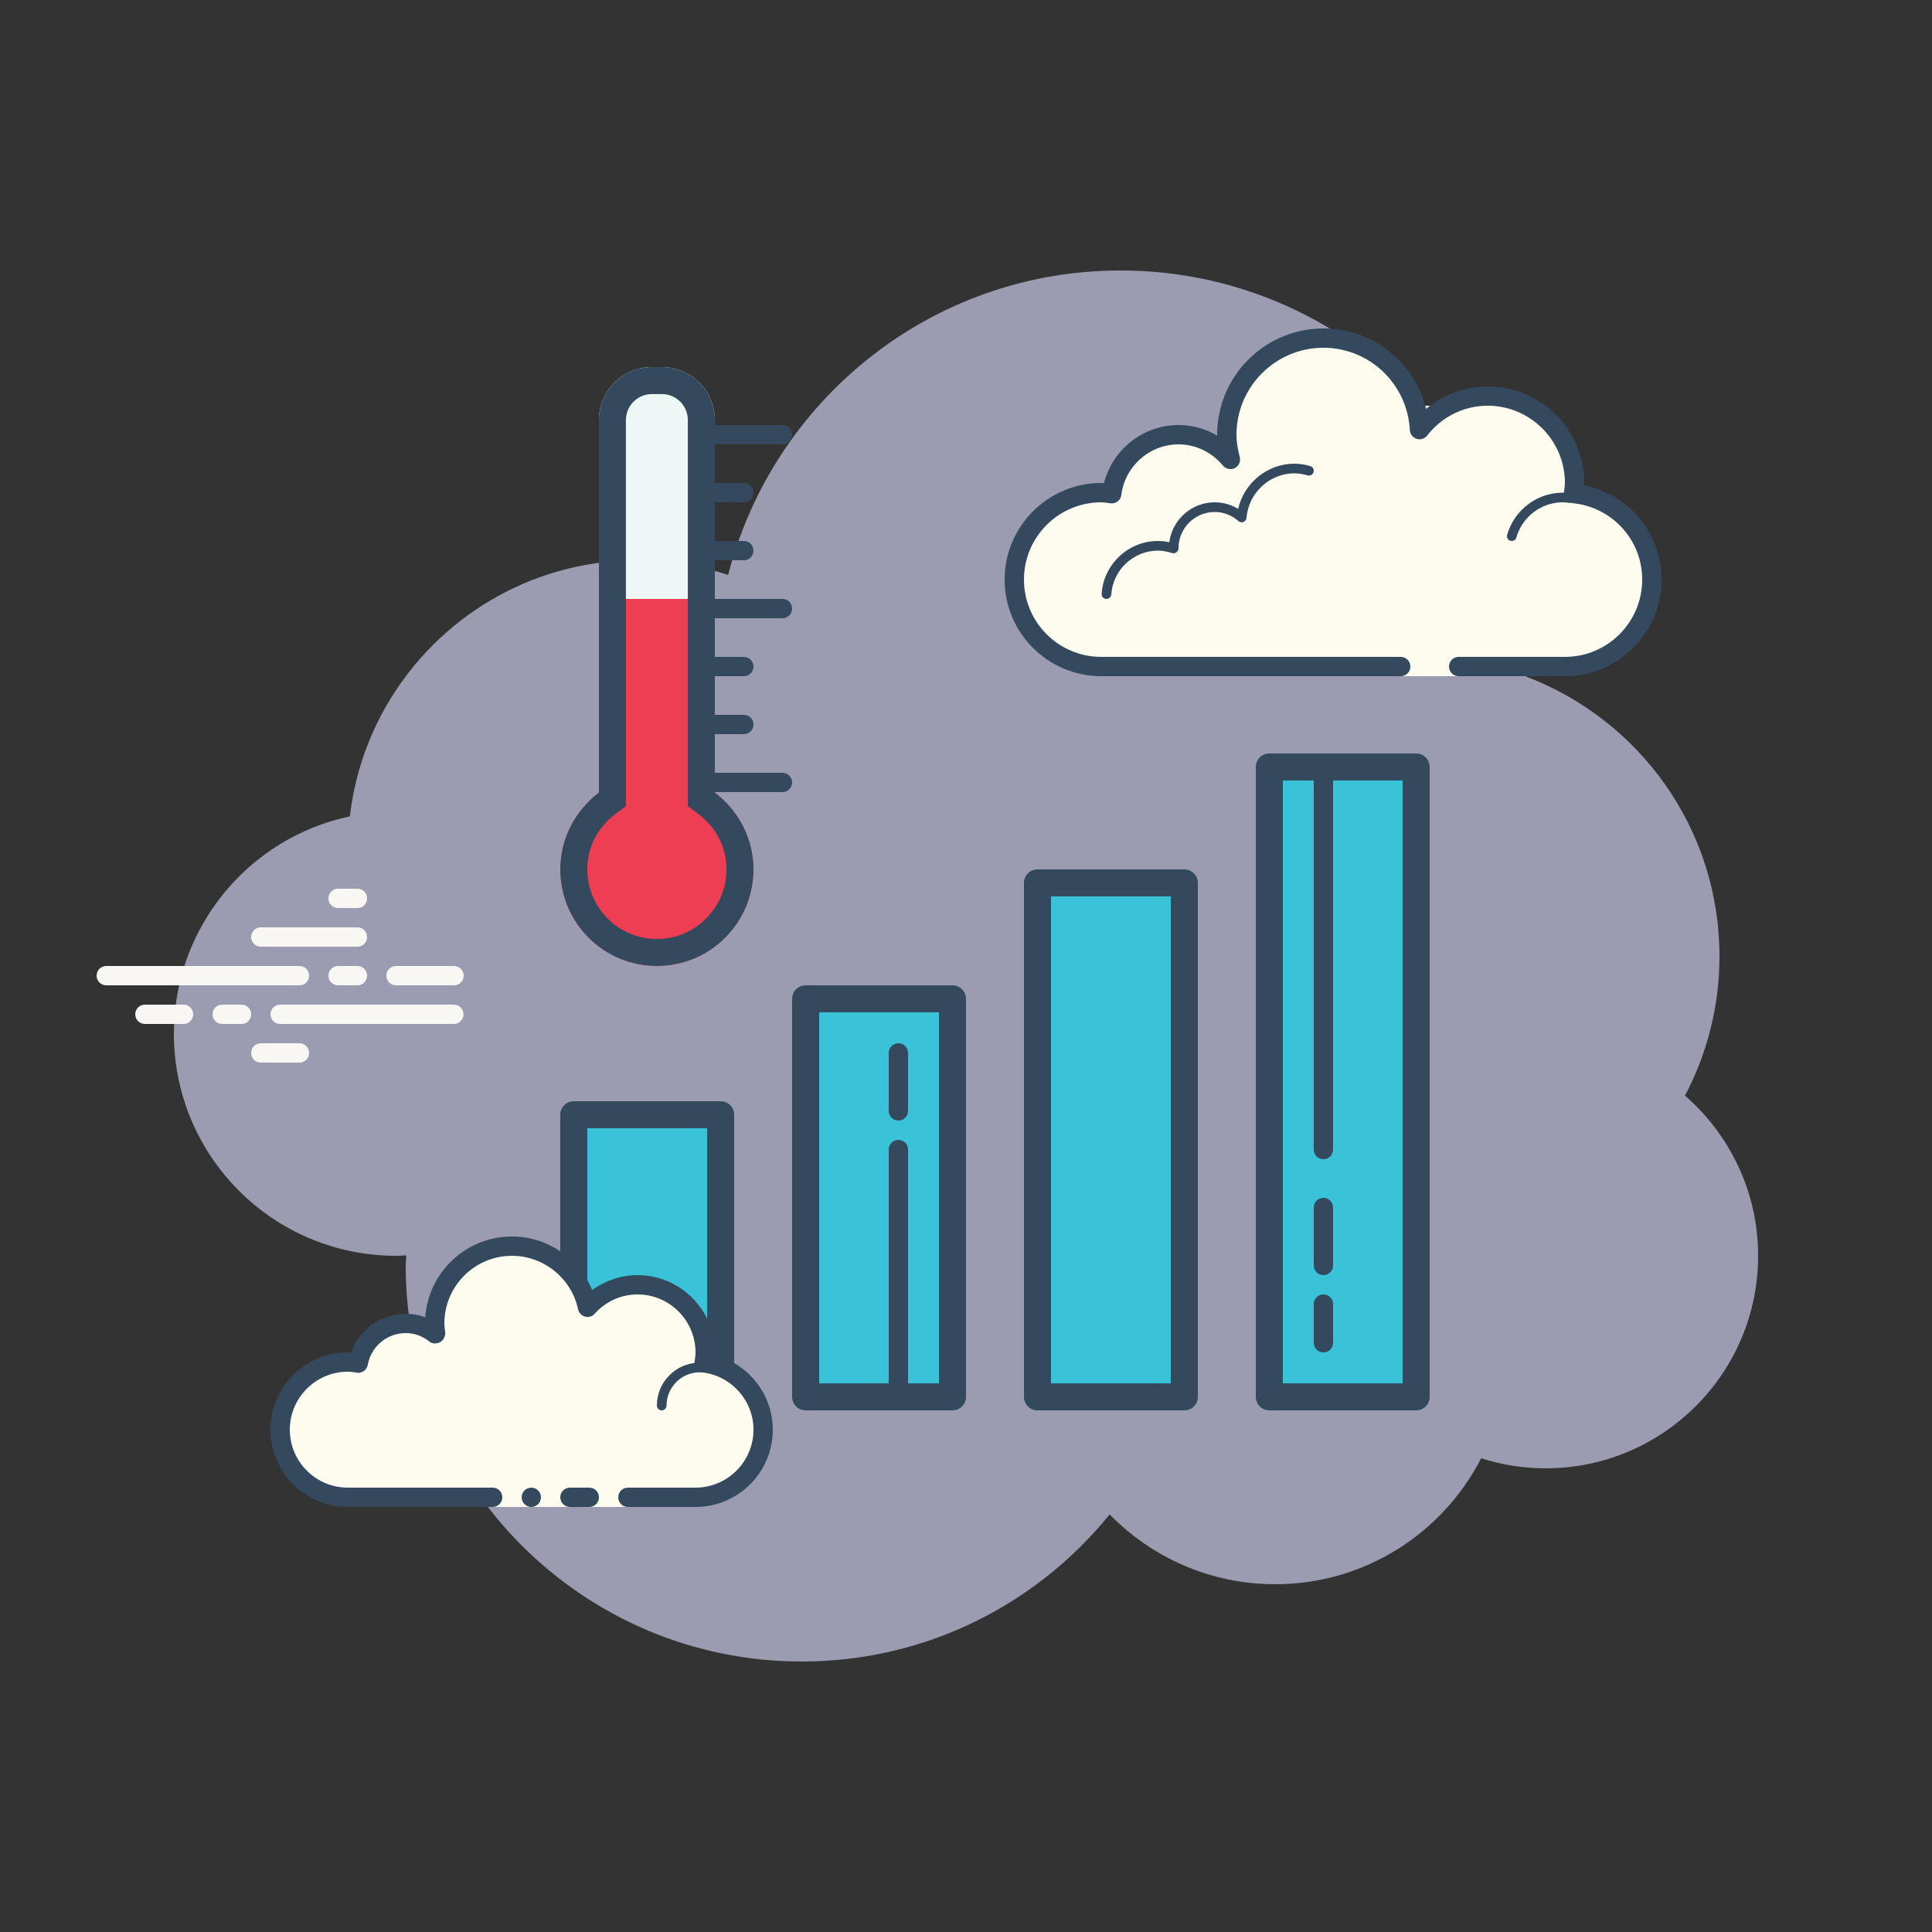 <?xml version="1.0" encoding="UTF-8"?>
<svg xmlns="http://www.w3.org/2000/svg" xmlns:xlink="http://www.w3.org/1999/xlink" viewBox="0 0 100 100" width="100px" height="100px">
<rect x="0" y="0" width="100" height="100" fill="#333333" stroke="none"/>
<g id="surface49962299">
<path style=" stroke:none;fill-rule:nonzero;fill:rgb(60.784%,60.784%,69.412%);fill-opacity:1;" d="M 87.215 56.711 C 88.352 54.555 89 52.105 89 49.5 C 89 42.879 84.84 37.242 79 35.023 C 79 35.016 79 35.008 79 35 C 79 23.402 69.598 14 58 14 C 48.215 14 40.02 20.699 37.688 29.758 C 36.211 29.273 34.637 29 33 29 C 25.309 29 18.977 34.793 18.109 42.254 C 12.906 43.352 9 47.969 9 53.5 C 9 59.852 14.148 65 20.5 65 C 20.676 65 20.852 64.988 21.027 64.977 C 21.023 65.152 21 65.324 21 65.5 C 21 76.82 30.18 86 41.5 86 C 47.938 86 53.676 83.027 57.434 78.387 C 59.613 80.609 62.641 82 66 82 C 70.648 82 74.676 79.352 76.664 75.48 C 77.719 75.816 78.836 76 80 76 C 86.074 76 91 71.074 91 65 C 91 61.688 89.531 58.727 87.215 56.711 Z M 87.215 56.711 "/>
<path style=" stroke:none;fill-rule:nonzero;fill:rgb(97.255%,96.863%,95.294%);fill-opacity:1;" d="M 15.5 51 L 5.5 51 C 5.223 51 5 50.777 5 50.5 C 5 50.223 5.223 50 5.5 50 L 15.5 50 C 15.777 50 16 50.223 16 50.5 C 16 50.777 15.777 51 15.5 51 Z M 15.5 51 "/>
<path style=" stroke:none;fill-rule:nonzero;fill:rgb(97.255%,96.863%,95.294%);fill-opacity:1;" d="M 18.5 51 L 17.5 51 C 17.223 51 17 50.777 17 50.5 C 17 50.223 17.223 50 17.5 50 L 18.5 50 C 18.777 50 19 50.223 19 50.5 C 19 50.777 18.777 51 18.5 51 Z M 18.5 51 "/>
<path style=" stroke:none;fill-rule:nonzero;fill:rgb(97.255%,96.863%,95.294%);fill-opacity:1;" d="M 23.492 53 L 14.5 53 C 14.223 53 14 52.777 14 52.5 C 14 52.223 14.223 52 14.5 52 L 23.492 52 C 23.766 52 23.992 52.223 23.992 52.5 C 23.992 52.777 23.766 53 23.492 53 Z M 23.492 53 "/>
<path style=" stroke:none;fill-rule:nonzero;fill:rgb(97.255%,96.863%,95.294%);fill-opacity:1;" d="M 12.5 53 L 11.5 53 C 11.223 53 11 52.777 11 52.5 C 11 52.223 11.223 52 11.5 52 L 12.5 52 C 12.777 52 13 52.223 13 52.5 C 13 52.777 12.777 53 12.5 53 Z M 12.5 53 "/>
<path style=" stroke:none;fill-rule:nonzero;fill:rgb(97.255%,96.863%,95.294%);fill-opacity:1;" d="M 9.5 53 L 7.5 53 C 7.223 53 7 52.777 7 52.5 C 7 52.223 7.223 52 7.5 52 L 9.5 52 C 9.777 52 10 52.223 10 52.5 C 10 52.777 9.777 53 9.5 53 Z M 9.5 53 "/>
<path style=" stroke:none;fill-rule:nonzero;fill:rgb(97.255%,96.863%,95.294%);fill-opacity:1;" d="M 15.5 55 L 13.5 55 C 13.223 55 13 54.777 13 54.5 C 13 54.223 13.223 54 13.5 54 L 15.5 54 C 15.777 54 16 54.223 16 54.5 C 16 54.777 15.777 55 15.5 55 Z M 15.5 55 "/>
<path style=" stroke:none;fill-rule:nonzero;fill:rgb(97.255%,96.863%,95.294%);fill-opacity:1;" d="M 18.5 46 C 18.324 46 17.676 46 17.5 46 C 17.223 46 17 46.223 17 46.5 C 17 46.777 17.223 47 17.5 47 C 17.676 47 18.324 47 18.5 47 C 18.777 47 19 46.777 19 46.5 C 19 46.223 18.777 46 18.5 46 Z M 18.5 46 "/>
<path style=" stroke:none;fill-rule:nonzero;fill:rgb(97.255%,96.863%,95.294%);fill-opacity:1;" d="M 18.5 48 C 18.324 48 13.676 48 13.5 48 C 13.223 48 13 48.223 13 48.5 C 13 48.777 13.223 49 13.5 49 C 13.676 49 18.324 49 18.5 49 C 18.777 49 19 48.777 19 48.5 C 19 48.223 18.777 48 18.5 48 Z M 18.5 48 "/>
<path style=" stroke:none;fill-rule:nonzero;fill:rgb(97.255%,96.863%,95.294%);fill-opacity:1;" d="M 23.5 50 C 23.324 50 20.676 50 20.5 50 C 20.223 50 20 50.223 20 50.5 C 20 50.777 20.223 51 20.5 51 C 20.676 51 23.324 51 23.5 51 C 23.777 51 24 50.777 24 50.5 C 24 50.223 23.777 50 23.5 50 Z M 23.5 50 "/>
<path style=" stroke:none;fill-rule:nonzero;fill:rgb(97.255%,96.863%,95.294%);fill-opacity:1;" d="M 72.5 24 L 62.5 24 C 62.223 24 62 23.777 62 23.5 C 62 23.223 62.223 23 62.5 23 L 72.5 23 C 72.777 23 73 23.223 73 23.5 C 73 23.777 72.777 24 72.5 24 Z M 72.5 24 "/>
<path style=" stroke:none;fill-rule:nonzero;fill:rgb(97.255%,96.863%,95.294%);fill-opacity:1;" d="M 76.5 24 L 74.5 24 C 74.223 24 74 23.777 74 23.5 C 74 23.223 74.223 23 74.5 23 L 76.5 23 C 76.777 23 77 23.223 77 23.5 C 77 23.777 76.777 24 76.5 24 Z M 76.5 24 "/>
<path style=" stroke:none;fill-rule:nonzero;fill:rgb(97.255%,96.863%,95.294%);fill-opacity:1;" d="M 81.5 26 L 71.5 26 C 71.223 26 71 25.777 71 25.5 C 71 25.223 71.223 25 71.5 25 L 81.5 25 C 81.777 25 82 25.223 82 25.5 C 82 25.777 81.777 26 81.5 26 Z M 81.5 26 "/>
<path style=" stroke:none;fill-rule:nonzero;fill:rgb(97.255%,96.863%,95.294%);fill-opacity:1;" d="M 69.5 26 L 68.5 26 C 68.223 26 68 25.777 68 25.5 C 68 25.223 68.223 25 68.5 25 L 69.5 25 C 69.777 25 70 25.223 70 25.5 C 70 25.777 69.777 26 69.5 26 Z M 69.5 26 "/>
<path style=" stroke:none;fill-rule:nonzero;fill:rgb(97.255%,96.863%,95.294%);fill-opacity:1;" d="M 66.469 26 L 64.5 26 C 64.223 26 64 25.777 64 25.5 C 64 25.223 64.223 25 64.5 25 L 66.469 25 C 66.746 25 66.969 25.223 66.969 25.5 C 66.969 25.777 66.746 26 66.469 26 Z M 66.469 26 "/>
<path style=" stroke:none;fill-rule:nonzero;fill:rgb(97.255%,96.863%,95.294%);fill-opacity:1;" d="M 75.5 22 L 70.5 22 C 70.223 22 70 21.777 70 21.5 C 70 21.223 70.223 21 70.5 21 L 75.5 21 C 75.777 21 76 21.223 76 21.5 C 76 21.777 75.777 22 75.5 22 Z M 75.5 22 "/>
<path style=" stroke:none;fill-rule:nonzero;fill:rgb(97.255%,96.863%,95.294%);fill-opacity:1;" d="M 72.5 28 L 70.5 28 C 70.223 28 70 27.777 70 27.5 C 70 27.223 70.223 27 70.5 27 L 72.5 27 C 72.777 27 73 27.223 73 27.5 C 73 27.777 72.777 28 72.5 28 Z M 72.5 28 "/>
<path style=" stroke:none;fill-rule:nonzero;fill:rgb(22.353%,76.078%,84.706%);fill-opacity:1;" d="M 29.699 57.699 L 37.301 57.699 L 37.301 72.301 L 29.699 72.301 Z M 29.699 57.699 "/>
<path style=" stroke:none;fill-rule:nonzero;fill:rgb(22.353%,76.078%,84.706%);fill-opacity:1;" d="M 41.699 51.699 L 49.301 51.699 L 49.301 72.301 L 41.699 72.301 Z M 41.699 51.699 "/>
<path style=" stroke:none;fill-rule:nonzero;fill:rgb(22.353%,76.078%,84.706%);fill-opacity:1;" d="M 53.699 45.699 L 61.301 45.699 L 61.301 72.301 L 53.699 72.301 Z M 53.699 45.699 "/>
<path style=" stroke:none;fill-rule:nonzero;fill:rgb(22.353%,76.078%,84.706%);fill-opacity:1;" d="M 65.699 39.699 L 73.301 39.699 L 73.301 72.301 L 65.699 72.301 Z M 65.699 39.699 "/>
<path style=" stroke:none;fill-rule:nonzero;fill:rgb(20.392%,28.627%,36.863%);fill-opacity:1;" d="M 46.5 73 C 46.223 73 46 72.777 46 72.5 L 46 59.5 C 46 59.223 46.223 59 46.5 59 C 46.777 59 47 59.223 47 59.5 L 47 72.5 C 47 72.777 46.777 73 46.5 73 Z M 46.5 73 "/>
<path style=" stroke:none;fill-rule:nonzero;fill:rgb(20.392%,28.627%,36.863%);fill-opacity:1;" d="M 68.5 60 C 68.223 60 68 59.777 68 59.5 L 68 39.5 C 68 39.223 68.223 39 68.5 39 C 68.777 39 69 39.223 69 39.5 L 69 59.5 C 69 59.777 68.777 60 68.5 60 Z M 68.5 60 "/>
<path style=" stroke:none;fill-rule:nonzero;fill:rgb(20.392%,28.627%,36.863%);fill-opacity:1;" d="M 68.5 66 C 68.223 66 68 65.777 68 65.5 L 68 62.5 C 68 62.223 68.223 62 68.5 62 C 68.777 62 69 62.223 69 62.5 L 69 65.5 C 69 65.777 68.777 66 68.5 66 Z M 68.5 66 "/>
<path style=" stroke:none;fill-rule:nonzero;fill:rgb(20.392%,28.627%,36.863%);fill-opacity:1;" d="M 68.5 70 C 68.223 70 68 69.777 68 69.5 L 68 67.5 C 68 67.223 68.223 67 68.5 67 C 68.777 67 69 67.223 69 67.5 L 69 69.5 C 69 69.777 68.777 70 68.5 70 Z M 68.5 70 "/>
<path style=" stroke:none;fill-rule:nonzero;fill:rgb(20.392%,28.627%,36.863%);fill-opacity:1;" d="M 46.5 58 C 46.223 58 46 57.777 46 57.5 L 46 54.5 C 46 54.223 46.223 54 46.5 54 C 46.777 54 47 54.223 47 54.5 L 47 57.5 C 47 57.777 46.777 58 46.5 58 Z M 46.5 58 "/>
<path style=" stroke:none;fill-rule:nonzero;fill:rgb(20.392%,28.627%,36.863%);fill-opacity:1;" d="M 37.301 73 L 29.699 73 C 29.312 73 29 72.688 29 72.301 L 29 57.699 C 29 57.312 29.312 57 29.699 57 L 37.301 57 C 37.688 57 38 57.312 38 57.699 L 38 72.301 C 38 72.688 37.688 73 37.301 73 Z M 30.398 71.602 L 36.602 71.602 L 36.602 58.398 L 30.398 58.398 Z M 30.398 71.602 "/>
<path style=" stroke:none;fill-rule:nonzero;fill:rgb(20.392%,28.627%,36.863%);fill-opacity:1;" d="M 49.301 73 L 41.699 73 C 41.312 73 41 72.688 41 72.301 L 41 51.699 C 41 51.312 41.312 51 41.699 51 L 49.301 51 C 49.688 51 50 51.312 50 51.699 L 50 72.301 C 50 72.688 49.688 73 49.301 73 Z M 42.398 71.602 L 48.602 71.602 L 48.602 52.398 L 42.398 52.398 Z M 42.398 71.602 "/>
<path style=" stroke:none;fill-rule:nonzero;fill:rgb(20.392%,28.627%,36.863%);fill-opacity:1;" d="M 61.301 73 L 53.699 73 C 53.312 73 53 72.688 53 72.301 L 53 45.699 C 53 45.312 53.312 45 53.699 45 L 61.301 45 C 61.688 45 62 45.312 62 45.699 L 62 72.301 C 62 72.688 61.688 73 61.301 73 Z M 54.398 71.602 L 60.602 71.602 L 60.602 46.398 L 54.398 46.398 Z M 54.398 71.602 "/>
<path style=" stroke:none;fill-rule:nonzero;fill:rgb(20.392%,28.627%,36.863%);fill-opacity:1;" d="M 73.301 73 L 65.699 73 C 65.312 73 65 72.688 65 72.301 L 65 39.699 C 65 39.312 65.312 39 65.699 39 L 73.301 39 C 73.688 39 74 39.312 74 39.699 L 74 72.301 C 74 72.688 73.688 73 73.301 73 Z M 66.398 71.602 L 72.602 71.602 L 72.602 40.398 L 66.398 40.398 Z M 66.398 71.602 "/>
<path style=" stroke:none;fill-rule:nonzero;fill:rgb(92.941%,96.863%,96.078%);fill-opacity:1;" d="M 29 45 C 29 47.762 31.238 50 34 50 C 36.762 50 39 47.762 39 45 C 39 43.371 38.207 41.938 37 41.023 L 37 21.738 C 37 20.227 35.773 19 34.262 19 L 33.738 19 C 32.227 19 31 20.227 31 21.738 L 31 41.023 C 29.793 41.934 29 43.371 29 45 Z M 29 45 "/>
<path style=" stroke:none;fill-rule:nonzero;fill:rgb(93.333%,24.314%,32.941%);fill-opacity:1;" d="M 29 45 C 29 47.762 31.238 50 34 50 C 36.762 50 39 47.762 39 45 C 39 43.371 38.207 41.938 37 41.023 L 37 31 L 31 31 L 31 41.023 C 29.793 41.934 29 43.371 29 45 Z M 29 45 "/>
<path style=" stroke:none;fill-rule:nonzero;fill:rgb(20.392%,28.627%,36.863%);fill-opacity:1;" d="M 33.738 20.398 L 34.262 20.398 C 35 20.398 35.602 21 35.602 21.738 L 35.602 41.719 L 36.156 42.141 C 37.074 42.832 37.602 43.875 37.602 45 C 37.602 46.984 35.984 48.602 34 48.602 C 32.016 48.602 30.398 46.984 30.398 45 C 30.398 43.875 30.926 42.832 31.844 42.141 L 32.398 41.719 L 32.398 21.738 C 32.398 21 33 20.398 33.738 20.398 M 33.738 19 C 32.227 19 31 20.227 31 21.738 L 31 41.023 C 29.793 41.934 29 43.371 29 45 C 29 47.762 31.238 50 34 50 C 36.762 50 39 47.762 39 45 C 39 43.371 38.207 41.938 37 41.023 L 37 21.738 C 37 20.227 35.773 19 34.262 19 Z M 33.738 19 "/>
<path style=" stroke:none;fill-rule:nonzero;fill:rgb(20.392%,28.627%,36.863%);fill-opacity:1;" d="M 36 31.5 C 36 31.223 36.223 31 36.5 31 L 40.5 31 C 40.777 31 41 31.223 41 31.5 C 41 31.777 40.777 32 40.5 32 L 36.5 32 C 36.223 32 36 31.777 36 31.5 Z M 36 31.5 "/>
<path style=" stroke:none;fill-rule:nonzero;fill:rgb(20.392%,28.627%,36.863%);fill-opacity:1;" d="M 36 22.5 C 36 22.223 36.223 22 36.5 22 L 40.5 22 C 40.777 22 41 22.223 41 22.5 C 41 22.777 40.777 23 40.5 23 L 36.5 23 C 36.223 23 36 22.777 36 22.5 Z M 36 22.5 "/>
<path style=" stroke:none;fill-rule:nonzero;fill:rgb(20.392%,28.627%,36.863%);fill-opacity:1;" d="M 36 40.5 C 36 40.223 36.223 40 36.5 40 L 40.5 40 C 40.777 40 41 40.223 41 40.5 C 41 40.777 40.777 41 40.5 41 L 36.5 41 C 36.223 41 36 40.777 36 40.5 Z M 36 40.5 "/>
<path style=" stroke:none;fill-rule:nonzero;fill:rgb(20.392%,28.627%,36.863%);fill-opacity:1;" d="M 36 34.5 C 36 34.223 36.223 34 36.5 34 L 38.5 34 C 38.777 34 39 34.223 39 34.5 C 39 34.777 38.777 35 38.5 35 L 36.5 35 C 36.223 35 36 34.777 36 34.5 Z M 36 34.5 "/>
<path style=" stroke:none;fill-rule:nonzero;fill:rgb(20.392%,28.627%,36.863%);fill-opacity:1;" d="M 36 37.5 C 36 37.223 36.223 37 36.5 37 L 38.5 37 C 38.777 37 39 37.223 39 37.5 C 39 37.777 38.777 38 38.5 38 L 36.5 38 C 36.223 38 36 37.777 36 37.5 Z M 36 37.5 "/>
<path style=" stroke:none;fill-rule:nonzero;fill:rgb(20.392%,28.627%,36.863%);fill-opacity:1;" d="M 36 25.5 C 36 25.223 36.223 25 36.5 25 L 38.5 25 C 38.777 25 39 25.223 39 25.5 C 39 25.777 38.777 26 38.5 26 L 36.5 26 C 36.223 26 36 25.777 36 25.5 Z M 36 25.5 "/>
<path style=" stroke:none;fill-rule:nonzero;fill:rgb(20.392%,28.627%,36.863%);fill-opacity:1;" d="M 36 28.5 C 36 28.223 36.223 28 36.5 28 L 38.5 28 C 38.777 28 39 28.223 39 28.5 C 39 28.777 38.777 29 38.5 29 L 36.5 29 C 36.223 29 36 28.777 36 28.5 Z M 36 28.5 "/>
<path style=" stroke:none;fill-rule:nonzero;fill:rgb(99.216%,98.824%,93.725%);fill-opacity:1;" d="M 72.5 34.5 L 72.5 35 L 75.5 35 L 75.5 34.5 C 75.5 34.5 79.742 34.5 81 34.5 C 83.484 34.5 85.5 32.484 85.5 30 C 85.5 27.668 83.719 25.77 81.445 25.547 C 81.469 25.363 81.5 25.188 81.5 25 C 81.5 22.516 79.484 20.5 77 20.5 C 75.562 20.5 74.297 21.188 73.473 22.234 C 73.332 19.602 71.172 17.5 68.5 17.5 C 65.738 17.5 63.5 19.738 63.5 22.5 C 63.5 22.945 63.578 23.371 63.688 23.781 C 63.047 23.004 62.086 22.5 61 22.5 C 59.219 22.5 57.766 23.836 57.547 25.555 C 57.363 25.531 57.188 25.5 57 25.5 C 54.516 25.5 52.5 27.516 52.5 30 C 52.5 32.484 54.516 34.5 57 34.5 C 59.484 34.5 66.5 34.5 66.5 34.5 Z M 72.5 34.5 "/>
<path style=" stroke:none;fill-rule:nonzero;fill:rgb(20.392%,28.627%,36.863%);fill-opacity:1;" d="M 68.5 17 C 65.469 17 63 19.469 63 22.5 C 63 22.516 63 22.531 63 22.547 C 62.398 22.191 61.711 22 61 22 C 59.168 22 57.59 23.262 57.141 25.004 C 57.094 25.004 57.047 25 57 25 C 54.242 25 52 27.242 52 30 C 52 32.758 54.242 35 57 35 L 72.5 35 C 72.777 35 73 34.777 73 34.5 C 73 34.223 72.777 34 72.5 34 L 57 34 C 54.793 34 53 32.207 53 30 C 53 27.793 54.793 26 57 26 C 57.117 26 57.23 26.016 57.344 26.031 L 57.484 26.051 C 57.504 26.055 57.523 26.055 57.547 26.055 C 57.793 26.055 58.008 25.871 58.039 25.617 C 58.23 24.125 59.504 23 61 23 C 61.887 23 62.723 23.402 63.301 24.102 C 63.398 24.219 63.543 24.281 63.688 24.281 C 63.766 24.281 63.844 24.266 63.914 24.227 C 64.125 24.117 64.23 23.879 64.168 23.652 C 64.055 23.219 64 22.852 64 22.5 C 64 20.02 66.02 18 68.5 18 C 70.883 18 72.848 19.871 72.973 22.262 C 72.984 22.473 73.125 22.648 73.324 22.715 C 73.371 22.73 73.426 22.738 73.477 22.738 C 73.625 22.738 73.77 22.668 73.867 22.547 C 74.637 21.562 75.777 21 77 21 C 79.207 21 81 22.793 81 25 C 81 25.117 80.984 25.23 80.969 25.344 L 80.949 25.484 C 80.934 25.617 80.973 25.754 81.055 25.855 C 81.141 25.961 81.262 26.027 81.395 26.043 C 83.449 26.246 85 27.949 85 30 C 85 32.207 83.207 34 81 34 L 75.5 34 C 75.223 34 75 34.223 75 34.5 C 75 34.777 75.223 35 75.5 35 L 81 35 C 83.758 35 86 32.758 86 30 C 86 27.602 84.312 25.586 81.996 25.121 C 82 25.082 82 25.039 82 25 C 82 22.242 79.758 20 77 20 C 75.824 20 74.707 20.414 73.816 21.164 C 73.219 18.762 71.055 17 68.5 17 Z M 68.5 17 "/>
<path style=" stroke:none;fill-rule:nonzero;fill:rgb(20.392%,28.627%,36.863%);fill-opacity:1;" d="M 67 24 C 65.598 24 64.391 25 64.086 26.34 C 63.719 26.117 63.301 26 62.875 26 C 61.672 26 60.676 26.898 60.523 28.066 C 60.32 28.023 60.125 28 59.938 28 C 58.406 28 57.125 29.199 57.02 30.73 C 57.012 30.871 57.113 30.988 57.25 31 C 57.258 31 57.262 31 57.27 31 C 57.398 31 57.508 30.898 57.52 30.77 C 57.605 29.496 58.668 28.5 59.938 28.5 C 60.164 28.5 60.406 28.543 60.676 28.629 C 60.695 28.633 60.719 28.637 60.742 28.637 C 60.797 28.637 60.852 28.617 60.898 28.582 C 60.961 28.535 61 28.453 61 28.375 C 61 27.34 61.84 26.5 62.875 26.5 C 63.32 26.5 63.762 26.668 64.105 26.973 C 64.152 27.016 64.211 27.035 64.27 27.035 C 64.305 27.035 64.336 27.031 64.363 27.016 C 64.453 26.98 64.512 26.898 64.52 26.805 C 64.621 25.512 65.711 24.5 67 24.5 C 67.207 24.5 67.426 24.535 67.684 24.605 C 67.703 24.613 67.73 24.617 67.754 24.617 C 67.859 24.617 67.961 24.543 67.992 24.434 C 68.027 24.301 67.953 24.164 67.82 24.125 C 67.516 24.039 67.258 24 67 24 Z M 67 24 "/>
<path style=" stroke:none;fill-rule:nonzero;fill:rgb(20.392%,28.627%,36.863%);fill-opacity:1;" d="M 80.883 25.5 C 79.559 25.5 78.375 26.398 78.008 27.684 C 77.973 27.816 78.047 27.953 78.18 27.992 C 78.203 27.996 78.227 28 78.25 28 C 78.359 28 78.461 27.93 78.488 27.816 C 78.797 26.746 79.777 26 80.883 26 C 81 26 81.113 26.016 81.227 26.027 C 81.238 26.031 81.246 26.031 81.262 26.031 C 81.383 26.031 81.488 25.941 81.508 25.816 C 81.523 25.68 81.43 25.551 81.293 25.535 C 81.156 25.516 81.023 25.5 80.883 25.5 Z M 80.883 25.5 "/>
<path style=" stroke:none;fill-rule:nonzero;fill:rgb(99.216%,98.824%,93.725%);fill-opacity:1;" d="M 32.5 77.5 C 32.5 77.5 34.066 77.5 36 77.5 C 37.934 77.5 39.5 75.934 39.5 74 C 39.5 72.219 38.164 70.766 36.445 70.547 C 36.473 70.367 36.5 70.188 36.5 70 C 36.5 68.066 34.934 66.5 33 66.5 C 31.969 66.5 31.051 66.953 30.41 67.664 C 30.027 65.855 28.422 64.5 26.5 64.5 C 24.289 64.5 22.5 66.289 22.5 68.5 C 22.5 68.691 22.531 68.875 22.555 69.059 C 22.129 68.715 21.594 68.5 21 68.5 C 19.773 68.5 18.754 69.387 18.547 70.555 C 18.367 70.527 18.188 70.5 18 70.5 C 16.066 70.5 14.5 72.066 14.5 74 C 14.5 75.934 16.066 77.5 18 77.5 C 19.934 77.5 25.5 77.5 25.5 77.5 L 25.5 78 L 32.5 78 Z M 32.5 77.5 "/>
<path style=" stroke:none;fill-rule:nonzero;fill:rgb(20.392%,28.627%,36.863%);fill-opacity:1;" d="M 34.25 73 C 34.113 73 34 72.887 34 72.75 C 34 71.527 34.996 70.531 36.219 70.531 C 36.254 70.539 36.953 70.531 37.461 70.668 C 37.594 70.703 37.676 70.84 37.637 70.973 C 37.602 71.109 37.465 71.188 37.332 71.148 C 36.887 71.031 36.23 71.031 36.219 71.031 C 35.27 71.031 34.5 71.805 34.5 72.75 C 34.5 72.887 34.387 73 34.25 73 Z M 34.25 73 "/>
<path style=" stroke:none;fill-rule:nonzero;fill:rgb(20.392%,28.627%,36.863%);fill-opacity:1;" d="M 28 77.5 C 28 77.777 27.777 78 27.5 78 C 27.223 78 27 77.777 27 77.5 C 27 77.223 27.223 77 27.5 77 C 27.777 77 28 77.223 28 77.5 Z M 28 77.5 "/>
<path style=" stroke:none;fill-rule:nonzero;fill:rgb(20.392%,28.627%,36.863%);fill-opacity:1;" d="M 36 78 L 32.5 78 C 32.223 78 32 77.777 32 77.5 C 32 77.223 32.223 77 32.5 77 L 36 77 C 37.652 77 39 75.652 39 74 C 39 72.504 37.875 71.23 36.383 71.039 C 36.246 71.023 36.129 70.953 36.047 70.844 C 35.965 70.738 35.93 70.602 35.953 70.469 C 35.977 70.312 36 70.16 36 70 C 36 68.348 34.652 67 33 67 C 32.148 67 31.363 67.355 30.781 68 C 30.656 68.141 30.461 68.199 30.281 68.148 C 30.098 68.098 29.961 67.953 29.922 67.77 C 29.578 66.164 28.141 65 26.5 65 C 24.57 65 23 66.57 23 68.5 C 23 68.645 23.02 68.781 23.039 68.918 C 23.07 69.121 22.977 69.355 22.801 69.457 C 22.621 69.559 22.402 69.574 22.242 69.449 C 21.879 69.156 21.449 69 21 69 C 20.035 69 19.207 69.691 19.035 70.645 C 18.988 70.91 18.742 71.09 18.469 71.051 C 18.312 71.023 18.16 71 18 71 C 16.348 71 15 72.348 15 74 C 15 75.652 16.348 77 18 77 L 25.5 77 C 25.777 77 26 77.223 26 77.5 C 26 77.777 25.777 78 25.5 78 L 18 78 C 15.793 78 14 76.207 14 74 C 14 71.793 15.793 70 18 70 C 18.059 70 18.117 70.004 18.176 70.008 C 18.59 68.82 19.711 68 21 68 C 21.348 68 21.688 68.062 22.012 68.18 C 22.176 65.848 24.125 64 26.5 64 C 28.332 64 29.965 65.129 30.652 66.773 C 31.332 66.277 32.156 66 33 66 C 35.207 66 37 67.793 37 70 C 37 70.047 37 70.094 36.996 70.141 C 38.738 70.59 40 72.168 40 74 C 40 76.207 38.207 78 36 78 Z M 36 78 "/>
<path style=" stroke:none;fill-rule:nonzero;fill:rgb(20.392%,28.627%,36.863%);fill-opacity:1;" d="M 30.5 77 C 30.34 77 29.66 77 29.5 77 C 29.223 77 29 77.223 29 77.5 C 29 77.777 29.223 78 29.5 78 C 29.66 78 30.34 78 30.5 78 C 30.777 78 31 77.777 31 77.5 C 31 77.223 30.777 77 30.5 77 Z M 30.5 77 "/>
</g>
</svg>
